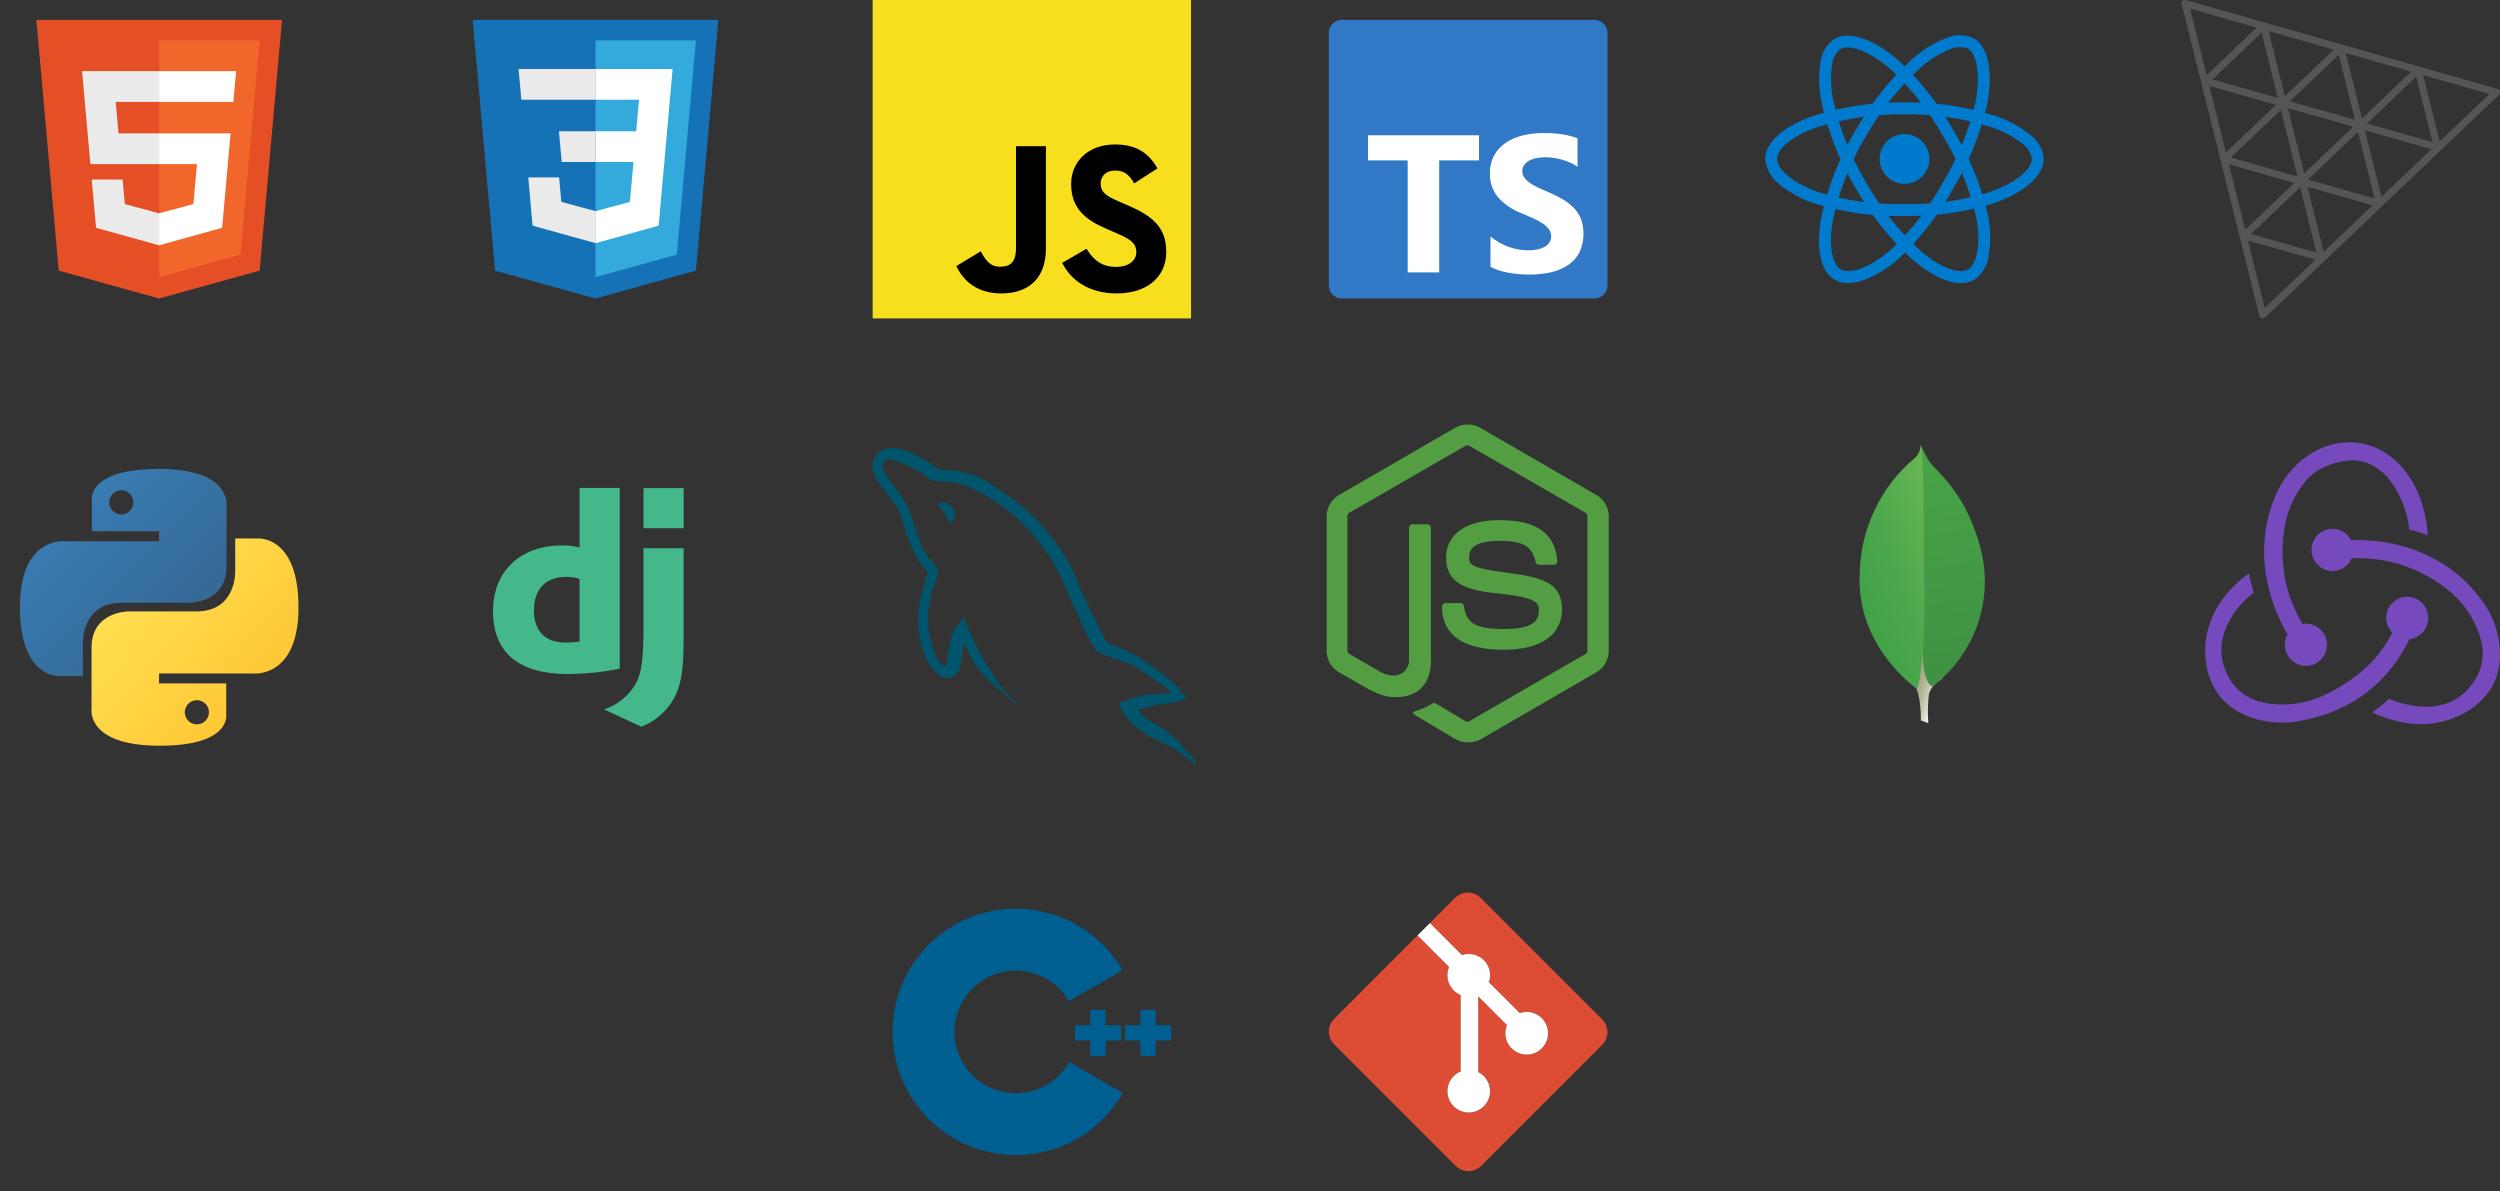 <svg width="424" height="202" viewBox="0 0 424 202" fill="none" xmlns="http://www.w3.org/2000/svg">
<rect x="0" y="0" width="424" height="202" fill="#333333" stroke="none"/>
<path d="M271.734 172.896L251.104 152.266C250.822 151.983 250.487 151.758 250.118 151.605C249.748 151.452 249.353 151.373 248.953 151.373C248.553 151.373 248.157 151.452 247.788 151.605C247.419 151.758 247.083 151.983 246.801 152.266L242.517 156.551L247.95 161.984C248.591 161.766 249.28 161.733 249.939 161.887C250.598 162.042 251.2 162.378 251.678 162.858C252.155 163.339 252.487 163.943 252.637 164.603C252.787 165.263 252.749 165.952 252.527 166.591L257.758 171.822C258.54 171.554 259.39 171.561 260.168 171.844C260.945 172.126 261.602 172.666 262.029 173.374C262.456 174.081 262.628 174.914 262.516 175.733C262.404 176.553 262.014 177.309 261.412 177.875C260.81 178.442 260.032 178.786 259.208 178.848C258.383 178.911 257.562 178.69 256.882 178.221C256.201 177.752 255.701 177.063 255.466 176.271C255.231 175.478 255.275 174.629 255.59 173.864L250.704 168.979V181.833C251.444 182.199 252.036 182.809 252.382 183.559C252.727 184.309 252.806 185.155 252.603 185.955C252.401 186.756 251.93 187.463 251.27 187.959C250.609 188.455 249.799 188.71 248.973 188.681C248.148 188.652 247.358 188.341 246.734 187.8C246.11 187.259 245.69 186.52 245.544 185.707C245.398 184.894 245.536 184.056 245.933 183.332C246.33 182.608 246.964 182.042 247.728 181.728V168.756C247.286 168.575 246.884 168.308 246.546 167.971C246.207 167.633 245.939 167.233 245.756 166.791C245.574 166.35 245.48 165.877 245.481 165.399C245.482 164.921 245.577 164.448 245.762 164.008L240.412 158.655L226.266 172.806C225.983 173.088 225.758 173.424 225.604 173.793C225.451 174.163 225.372 174.559 225.372 174.959C225.372 175.359 225.451 175.755 225.604 176.124C225.758 176.493 225.983 176.829 226.266 177.111L246.896 197.734C247.178 198.017 247.513 198.242 247.882 198.395C248.252 198.548 248.647 198.627 249.047 198.627C249.447 198.627 249.843 198.548 250.212 198.395C250.581 198.242 250.917 198.017 251.199 197.734L271.734 177.194C272.017 176.912 272.242 176.576 272.396 176.207C272.549 175.837 272.628 175.441 272.628 175.041C272.628 174.641 272.549 174.245 272.396 173.876C272.242 173.507 272.017 173.171 271.734 172.889" fill="#DD4C35"/>
<path d="M242.517 156.551L247.95 161.984C248.591 161.766 249.28 161.733 249.939 161.887C250.598 162.042 251.2 162.378 251.678 162.858C252.155 163.339 252.487 163.943 252.637 164.603C252.787 165.263 252.749 165.952 252.527 166.591L257.758 171.822C258.54 171.554 259.39 171.561 260.168 171.843C260.945 172.126 261.602 172.666 262.029 173.374C262.456 174.081 262.628 174.914 262.516 175.733C262.404 176.553 262.014 177.309 261.412 177.875C260.81 178.442 260.032 178.786 259.208 178.848C258.383 178.911 257.562 178.69 256.882 178.221C256.201 177.752 255.701 177.063 255.466 176.271C255.231 175.478 255.275 174.629 255.59 173.864L250.704 168.979V181.833C251.444 182.199 252.036 182.808 252.382 183.559C252.727 184.309 252.806 185.155 252.603 185.955C252.401 186.756 251.93 187.463 251.27 187.959C250.609 188.455 249.799 188.71 248.973 188.681C248.148 188.652 247.358 188.341 246.734 187.8C246.11 187.259 245.69 186.52 245.544 185.707C245.398 184.894 245.536 184.056 245.933 183.332C246.33 182.608 246.964 182.042 247.728 181.728V168.756C247.286 168.575 246.884 168.308 246.546 167.971C246.207 167.633 245.939 167.233 245.756 166.791C245.574 166.35 245.48 165.877 245.481 165.399C245.482 164.921 245.577 164.448 245.762 164.008L240.412 158.655" fill="white"/>
<path d="M327.046 122.625L325.779 122.205C325.779 122.205 325.948 115.792 323.627 115.342C322.109 113.573 323.852 39.841 329.404 115.09C328.35 115.625 327.544 116.546 327.154 117.66C326.945 119.307 326.909 120.971 327.046 122.625Z" fill="url(#paint0_linear_0_1)"/>
<path d="M327.731 116.43C331.106 113.89 333.69 110.445 335.183 106.494C336.677 102.543 337.019 98.25 336.169 94.113C333.688 83.17 327.814 79.572 327.181 78.198C326.635 77.343 326.169 76.439 325.789 75.498L326.257 105.99C326.257 105.99 325.288 115.308 327.731 116.43Z" fill="url(#paint1_linear_0_1)"/>
<path d="M325.134 116.835C325.134 116.835 314.805 109.8 315.402 97.355C315.458 93.603 316.318 89.906 317.925 86.516C319.532 83.125 321.848 80.118 324.716 77.699C325.051 77.414 325.317 77.057 325.495 76.654C325.672 76.252 325.756 75.814 325.74 75.375C326.383 76.759 326.278 96.035 326.346 98.29C326.607 107.06 325.858 115.18 325.134 116.835Z" fill="url(#paint2_linear_0_1)"/>
<g clip-path="url(#clip0_0_1)">
<path d="M248.92 125.9C248.177 125.9 247.484 125.702 246.84 125.355L240.254 121.443C239.264 120.899 239.759 120.701 240.056 120.601C241.393 120.156 241.641 120.057 243.027 119.264C243.176 119.165 243.374 119.215 243.522 119.314L248.573 122.335C248.771 122.434 249.019 122.434 249.168 122.335L268.925 110.896C269.123 110.797 269.222 110.599 269.222 110.351V87.524C269.222 87.276 269.123 87.078 268.925 86.979L249.168 75.59C248.97 75.491 248.722 75.491 248.573 75.59L228.816 86.979C228.618 87.078 228.519 87.326 228.519 87.524V110.351C228.519 110.549 228.618 110.797 228.816 110.896L234.213 114.016C237.135 115.501 238.967 113.768 238.967 112.035V89.504C238.967 89.207 239.215 88.91 239.561 88.91H242.087C242.384 88.91 242.681 89.158 242.681 89.504V112.035C242.681 115.947 240.551 118.224 236.838 118.224C235.699 118.224 234.808 118.224 232.282 116.986L227.083 114.016C225.795 113.273 225.003 111.886 225.003 110.401V87.573C225.003 86.088 225.795 84.701 227.083 83.959L246.84 72.52C248.078 71.827 249.762 71.827 251 72.52L270.757 83.959C272.045 84.701 272.837 86.088 272.837 87.573V110.401C272.837 111.886 272.045 113.273 270.757 114.016L251 125.454C250.356 125.751 249.613 125.9 248.92 125.9V125.9ZM255.011 110.203C246.345 110.203 244.562 106.241 244.562 102.874C244.562 102.577 244.81 102.28 245.157 102.28H247.731C248.029 102.28 248.276 102.478 248.276 102.775C248.672 105.399 249.811 106.687 255.06 106.687C259.22 106.687 261.002 105.746 261.002 103.518C261.002 102.23 260.507 101.29 254.02 100.646C248.623 100.101 245.256 98.913 245.256 94.605C245.256 90.594 248.623 88.217 254.268 88.217C260.606 88.217 263.726 90.396 264.122 95.149C264.122 95.298 264.072 95.447 263.973 95.595C263.874 95.694 263.726 95.793 263.577 95.793H261.002C260.755 95.793 260.507 95.595 260.458 95.347C259.863 92.624 258.328 91.733 254.268 91.733C249.712 91.733 249.168 93.317 249.168 94.506C249.168 95.942 249.811 96.387 255.951 97.18C262.042 97.972 264.914 99.111 264.914 103.369C264.865 107.727 261.299 110.203 255.011 110.203Z" fill="#539E43"/>
</g>
<path d="M26.806 79.544C14.825 79.544 15.582 84.724 15.582 84.724V90.108H26.976V91.795H11.045C11.045 91.795 3.375 90.85 3.375 103.008C3.375 115.167 10.147 114.672 10.147 114.672H14.057V109.001C14.057 109.001 13.838 102.229 20.638 102.229H32.049C32.049 102.229 38.414 102.33 38.414 96.066V85.787C38.414 85.787 39.38 79.523 26.868 79.523L26.806 79.544ZM20.508 83.15C20.913 83.14 21.312 83.25 21.655 83.466C21.997 83.683 22.268 83.996 22.432 84.367C22.597 84.737 22.648 85.148 22.578 85.547C22.509 85.946 22.324 86.316 22.044 86.61C21.765 86.903 21.405 87.108 21.01 87.197C20.614 87.285 20.202 87.255 19.824 87.11C19.445 86.964 19.119 86.71 18.886 86.378C18.652 86.047 18.522 85.654 18.512 85.249V85.215C18.512 84.672 18.728 84.151 19.112 83.767C19.496 83.383 20.017 83.167 20.561 83.167L20.508 83.15Z" fill="url(#paint3_linear_0_1)"/>
<path d="M27.143 126.473C39.125 126.473 38.367 121.276 38.367 121.276V115.909H26.975V114.222H42.955C42.955 114.222 50.625 115.079 50.625 102.992C50.625 90.904 43.853 91.328 43.853 91.328H39.892V96.925C39.892 96.925 40.112 103.697 33.311 103.697H21.895C21.895 103.697 15.525 103.601 15.525 109.865V120.212C15.525 120.212 14.56 126.476 27.071 126.476H27.138L27.143 126.473ZM33.441 122.85C33.036 122.86 32.637 122.75 32.295 122.534C31.952 122.317 31.682 122.004 31.517 121.633C31.353 121.263 31.302 120.852 31.371 120.453C31.44 120.054 31.626 119.684 31.905 119.39C32.184 119.097 32.544 118.892 32.94 118.803C33.335 118.714 33.748 118.745 34.126 118.89C34.504 119.036 34.83 119.29 35.064 119.622C35.297 119.953 35.427 120.346 35.438 120.751V120.801C35.438 121.345 35.222 121.866 34.837 122.25C34.453 122.634 33.932 122.85 33.389 122.85H33.441Z" fill="url(#paint4_linear_0_1)"/>
<g clip-path="url(#clip1_0_1)">
<path d="M148 0H202V54H148V0Z" fill="#F7DF1E"/>
<path d="M162.199 45.126L166.331 42.625C167.128 44.039 167.853 45.235 169.593 45.235C171.26 45.235 172.312 44.583 172.312 42.046V24.791H177.387V42.117C177.387 47.373 174.306 49.766 169.811 49.766C165.751 49.766 163.395 47.663 162.198 45.126M180.143 44.583L184.275 42.19C185.363 43.967 186.776 45.271 189.277 45.271C191.38 45.271 192.721 44.22 192.721 42.77C192.721 41.03 191.343 40.414 189.023 39.399L187.755 38.855C184.094 37.297 181.665 35.339 181.665 31.207C181.665 27.401 184.565 24.501 189.096 24.501C192.322 24.501 194.642 25.625 196.309 28.561L192.358 31.099C191.488 29.54 190.546 28.924 189.096 28.924C187.61 28.924 186.667 29.866 186.667 31.099C186.667 32.621 187.61 33.237 189.784 34.18L191.053 34.724C195.367 36.572 197.795 38.457 197.795 42.698C197.795 47.265 194.207 49.766 189.386 49.766C184.674 49.766 181.629 47.519 180.143 44.583" fill="black"/>
</g>
<path d="M270.411 3.375H227.589C226.366 3.375 225.375 4.366 225.375 5.589V48.411C225.375 49.634 226.366 50.625 227.589 50.625H270.411C271.634 50.625 272.625 49.634 272.625 48.411V5.589C272.625 4.366 271.634 3.375 270.411 3.375Z" fill="#3178C6"/>
<path fill-rule="evenodd" clip-rule="evenodd" d="M252.788 40.093V45.27C253.729 45.735 254.732 46.062 255.765 46.241C256.96 46.461 258.172 46.57 259.387 46.565C260.57 46.571 261.751 46.451 262.91 46.209C263.95 45.999 264.943 45.598 265.838 45.028C266.669 44.491 267.353 43.757 267.831 42.891C268.686 41.098 268.799 39.04 268.145 37.164C267.869 36.462 267.458 35.822 266.935 35.279C266.373 34.702 265.736 34.204 265.04 33.799C264.238 33.33 263.405 32.916 262.547 32.56C261.872 32.28 261.265 32.008 260.725 31.744C260.245 31.514 259.786 31.244 259.353 30.935C259.013 30.697 258.719 30.401 258.482 30.061C258.278 29.752 258.171 29.389 258.177 29.018C258.172 28.677 258.267 28.342 258.45 28.055C258.649 27.753 258.914 27.502 259.225 27.319C259.605 27.095 260.018 26.934 260.45 26.841C260.979 26.724 261.521 26.667 262.063 26.673C262.519 26.674 262.975 26.707 263.426 26.77C263.914 26.836 264.397 26.936 264.871 27.069C265.353 27.203 265.825 27.372 266.282 27.575C266.725 27.773 267.149 28.012 267.549 28.288V23.456C266.717 23.142 265.855 22.915 264.976 22.781C263.914 22.627 262.842 22.554 261.769 22.564C260.597 22.557 259.427 22.69 258.286 22.96C257.255 23.196 256.274 23.615 255.391 24.197C254.57 24.744 253.892 25.479 253.414 26.342C252.908 27.3 252.658 28.372 252.687 29.455C252.65 30.888 253.122 32.287 254.019 33.404C255.119 34.643 256.507 35.593 258.06 36.17C258.769 36.462 259.43 36.749 260.043 37.029C260.596 37.275 261.128 37.567 261.633 37.901C262.04 38.166 262.397 38.5 262.689 38.888C262.946 39.241 263.082 39.666 263.077 40.102C263.079 40.428 262.996 40.749 262.834 41.033C262.655 41.338 262.402 41.594 262.1 41.777C261.722 42.008 261.308 42.175 260.875 42.27C260.311 42.396 259.735 42.456 259.157 42.447C258.024 42.445 256.899 42.245 255.834 41.857C254.722 41.455 253.69 40.858 252.788 40.093ZM244.091 27.204H250.841V22.94H232.02V27.204H238.74V46.195H244.091V27.204Z" fill="white"/>
<path d="M9.96 45.902L6.168 3.375H47.832L44.035 45.895L26.975 50.625L9.96 45.902Z" fill="#E44F26"/>
<path d="M27 47.01L40.787 43.188L44.03 6.853H27V47.01Z" fill="#F1662A"/>
<path d="M27 22.624H20.098L19.622 17.283H27V12.067H13.922L14.047 13.468L15.328 27.84H27V22.624ZM27 36.17L26.976 36.177L21.168 34.609L20.797 30.449H15.56L16.291 38.637L26.976 41.604L27 41.597V36.17Z" fill="#EBEBEB"/>
<path d="M26.981 22.624V27.84H33.404L32.8 34.606L26.981 36.175V41.602L37.675 38.637L37.753 37.756L38.978 24.025L39.106 22.624H26.981ZM26.981 12.067V17.283H39.58L39.685 16.112L39.923 13.468L40.048 12.067H26.981Z" fill="white"/>
<path d="M98.294 82.75H105.109V113.41C102.2 113.996 99.24 114.299 96.27 114.313C87.948 114.305 83.616 110.654 83.616 103.645C83.616 96.895 88.211 92.507 95.331 92.507C96.33 92.488 97.327 92.602 98.294 92.845V82.75ZM98.294 98.177C97.554 97.937 96.776 97.823 95.997 97.84C92.559 97.84 90.56 99.903 90.56 103.52C90.56 107.042 92.463 108.986 95.954 108.986C96.737 108.985 97.519 108.929 98.294 108.817V98.186V98.177Z" fill="#44B78B"/>
<path d="M115.938 92.975V108.331C115.938 113.618 115.534 116.159 114.351 118.351C113.144 120.58 111.171 122.316 108.782 123.25L102.461 120.326C104.757 119.553 106.681 117.973 107.859 115.889C108.832 113.997 109.14 111.805 109.14 106.039V92.975H115.938ZM109.133 82.784H115.946V89.581H109.133V82.784Z" fill="#44B78B"/>
<path d="M323 31.175C325.33 31.175 327.219 29.286 327.219 26.956C327.219 24.626 325.33 22.737 323 22.737C320.67 22.737 318.781 24.626 318.781 26.956C318.781 29.286 320.67 31.175 323 31.175Z" fill="#007ACC"/>
<path d="M323 36.629C317.929 36.752 312.871 36.068 308.015 34.604C305.772 33.893 303.679 32.773 301.844 31.3C301.143 30.797 300.56 30.148 300.134 29.398C299.708 28.648 299.449 27.815 299.375 26.956C299.375 24.167 302.439 21.433 307.573 19.644C312.559 18.059 317.769 17.291 323 17.369C328.162 17.297 333.301 18.052 338.225 19.604C340.385 20.292 342.406 21.358 344.195 22.753C344.883 23.232 345.458 23.857 345.878 24.584C346.298 25.31 346.553 26.12 346.625 26.956C346.625 29.855 343.199 32.793 337.681 34.619C332.919 36.035 327.968 36.713 323 36.629ZM323 19.388C317.995 19.321 313.011 20.051 308.236 21.551C303.511 23.2 301.393 25.454 301.393 26.951C301.393 28.517 303.67 30.979 308.668 32.689C313.314 34.082 318.151 34.731 323 34.611C327.753 34.696 332.49 34.053 337.048 32.704C342.238 30.984 344.6 28.519 344.6 26.956C344.515 26.42 344.319 25.907 344.026 25.45C343.733 24.993 343.348 24.602 342.896 24.302C341.295 23.065 339.49 22.12 337.561 21.511C332.852 20.032 327.936 19.315 323 19.388Z" fill="#007ACC"/>
<path d="M313.415 47.998C312.628 48.016 311.85 47.825 311.161 47.444C308.744 46.05 307.907 42.031 308.921 36.69C310.039 31.578 311.977 26.681 314.659 22.189C317.174 17.682 320.395 13.606 324.198 10.117C325.874 8.589 327.807 7.37 329.909 6.517C330.669 6.161 331.498 5.976 332.337 5.976C333.176 5.976 334.005 6.161 334.765 6.517C337.278 7.965 338.11 12.4 336.937 18.092C335.784 22.926 333.897 27.554 331.341 31.816C328.914 36.27 325.795 40.31 322.101 43.785C320.364 45.373 318.348 46.626 316.156 47.48C315.278 47.805 314.351 47.98 313.415 47.998ZM316.407 23.191C313.849 27.493 311.992 32.175 310.906 37.061C309.973 41.98 310.869 44.938 312.171 45.691C313.521 46.472 316.798 45.731 320.778 42.255C324.304 38.925 327.282 35.058 329.598 30.797C332.047 26.722 333.857 22.297 334.966 17.675C336.07 12.317 335.116 9.037 333.763 8.257C333.256 8.063 332.714 7.976 332.171 8.001C331.628 8.027 331.097 8.165 330.611 8.407C328.74 9.179 327.021 10.274 325.531 11.644C321.898 14.986 318.821 18.888 316.419 23.201L316.407 23.191Z" fill="#007ACC"/>
<path d="M332.58 48.02C330.293 48.02 327.389 46.636 324.365 44.035C320.495 40.514 317.22 36.39 314.667 31.823C312.019 27.392 310.097 22.566 308.973 17.528C308.486 15.312 308.396 13.026 308.707 10.778C308.779 9.944 309.033 9.136 309.451 8.411C309.869 7.686 310.441 7.061 311.127 6.581C313.636 5.128 317.894 6.622 322.239 10.479C325.851 13.892 328.919 17.838 331.335 22.18C333.981 26.508 335.923 31.228 337.089 36.165C337.597 38.463 337.675 40.835 337.32 43.161C337.236 44.019 336.967 44.849 336.531 45.593C336.096 46.337 335.505 46.978 334.799 47.473C334.121 47.849 333.355 48.037 332.58 48.02ZM316.414 30.807C318.863 35.172 321.991 39.118 325.681 42.5C329.477 45.765 332.487 46.467 333.781 45.706C335.131 44.921 336.127 41.718 335.101 36.536C333.977 31.823 332.114 27.317 329.581 23.186C327.276 19.03 324.348 15.251 320.899 11.981C316.809 8.35 313.491 7.538 312.139 8.321C311.718 8.663 311.372 9.089 311.124 9.572C310.876 10.055 310.73 10.584 310.696 11.126C310.428 13.131 310.516 15.167 310.955 17.142C312.035 21.96 313.879 26.574 316.415 30.81L316.414 30.807Z" fill="#007ACC"/>
<path d="M370.599 4.846e-05C370.508 0.001 370.418 0.023 370.336 0.064C370.254 0.105 370.183 0.163 370.127 0.235C370.071 0.307 370.032 0.39 370.013 0.479C369.994 0.567 369.996 0.659 370.018 0.747L376.593 27.108C376.598 27.139 376.606 27.169 376.616 27.198L383.182 53.541C383.207 53.644 383.26 53.739 383.334 53.815C383.409 53.892 383.502 53.947 383.605 53.977C383.708 54.006 383.817 54.008 383.921 53.982C384.025 53.956 384.12 53.903 384.197 53.829L423.815 16.088C423.891 16.014 423.947 15.922 423.976 15.82C424.006 15.719 424.008 15.611 423.982 15.509C423.956 15.406 423.904 15.312 423.83 15.236C423.756 15.16 423.663 15.104 423.56 15.075L410.419 11.324C410.333 11.276 410.238 11.249 410.139 11.246L384.231 3.859C384.133 3.799 384.02 3.767 383.904 3.769L370.772 0.023C370.716 0.007 370.658 -0.001 370.599 4.846e-05ZM371.449 1.472L382.709 4.68L374.257 12.744L371.449 1.472ZM384.754 5.265L395.805 8.415L387.512 16.324L384.754 5.265ZM383.568 5.535L386.333 16.619L375.252 13.469L383.568 5.535ZM397.836 8.996L408.919 12.155L400.599 20.097L397.836 8.996ZM396.655 9.288L399.399 20.313L388.373 17.181L396.655 9.288ZM410.969 12.74L422.208 15.944L413.768 23.985L410.969 12.74ZM409.778 13.01L412.539 24.093L401.46 20.948L409.778 13.01ZM374.716 14.576L385.995 17.78L377.529 25.848L374.716 14.576ZM388.019 18.338L399.1 21.488L390.784 29.424L388.019 18.338ZM386.842 18.646L389.65 29.934L378.374 26.712L386.842 18.646ZM401.097 22.1L412.377 25.306L403.903 33.374L401.097 22.1ZM399.915 22.385L402.721 33.663L391.456 30.445L399.915 22.385ZM378.036 27.871L389.107 31.035L380.801 38.961L378.036 27.871ZM391.336 31.667L402.385 34.824L394.097 42.721L391.336 31.667ZM390.109 31.757L392.867 42.843L381.791 39.693L390.109 31.757ZM381.257 40.802L392.702 44.046L384.109 52.232L381.257 40.802Z" fill="#555555"/>
<path d="M83.96 45.902L80.169 3.375H121.83L118.035 45.895L100.975 50.625L83.96 45.902Z" fill="#1572B6"/>
<path d="M101 47.01L114.787 43.188L118.03 6.853H101V47.01Z" fill="#33A9DC"/>
<path d="M101 22.26H107.902L108.378 16.919H101V11.703H114.078L113.953 13.102L112.672 27.476H101V22.26Z" fill="white"/>
<path d="M101.032 35.805L101.008 35.812L95.2 34.243L94.829 30.083H89.593L90.323 38.273L101.007 41.239L101.032 41.232V35.805Z" fill="#EBEBEB"/>
<path d="M107.458 27.255L106.83 34.239L101.014 35.809V41.236L111.706 38.273L111.785 37.392L112.691 27.255H107.458Z" fill="white"/>
<path d="M101.019 11.703V16.919H88.42L88.315 15.746L88.077 13.102L87.952 11.703H101.019ZM101 22.26V27.476H95.264L95.16 26.303L94.923 23.659L94.798 22.26H101Z" fill="#EBEBEB"/>
<g clip-path="url(#clip2_0_1)">
<path d="M408.645 108.39C410.49 108.198 411.889 106.596 411.826 104.673C411.762 102.75 410.172 101.212 408.263 101.212H408.136C406.163 101.276 404.636 102.942 404.7 104.929C404.764 105.891 405.145 106.724 405.718 107.3C403.555 111.594 400.246 114.735 395.283 117.362C391.911 119.157 388.412 119.798 384.913 119.349C382.05 118.965 379.823 117.683 378.423 115.568C376.387 112.428 376.196 109.031 377.914 105.634C379.123 103.199 381.032 101.404 382.24 100.507C381.986 99.674 381.604 98.264 381.413 97.239C372.188 103.968 373.142 113.069 375.942 117.362C378.041 120.567 382.304 122.554 387.012 122.554C388.285 122.554 389.557 122.425 390.83 122.105C398.974 120.503 405.145 115.632 408.645 108.39ZM419.843 100.443C415.007 94.739 407.881 91.599 399.737 91.599H398.719C398.147 90.445 396.938 89.676 395.602 89.676H395.474C393.502 89.74 391.975 91.407 392.039 93.393C392.102 95.316 393.693 96.854 395.602 96.854H395.729C397.129 96.79 398.337 95.893 398.846 94.675H399.992C404.827 94.675 409.408 96.085 413.544 98.841C416.725 100.956 419.016 103.712 420.288 107.044C421.37 109.736 421.306 112.363 420.161 114.607C418.379 118.003 415.389 119.862 411.444 119.862C408.899 119.862 406.481 119.093 405.209 118.516C404.509 119.157 403.237 120.182 402.346 120.823C405.082 122.105 407.881 122.81 410.553 122.81C416.661 122.81 421.179 119.413 422.897 116.017C424.742 112.299 424.614 105.891 419.843 100.443ZM387.521 109.479C387.585 111.402 389.176 112.94 391.084 112.94H391.212C393.184 112.876 394.711 111.21 394.647 109.223C394.584 107.3 392.993 105.762 391.084 105.762H390.957C390.83 105.762 390.639 105.762 390.512 105.826C387.903 101.468 386.822 96.726 387.203 91.599C387.458 87.753 388.73 84.421 390.957 81.665C392.802 79.294 396.365 78.14 398.783 78.076C405.527 77.948 408.39 86.407 408.581 89.804C409.408 89.996 410.808 90.445 411.762 90.766C410.999 80.383 404.636 75 398.528 75C392.802 75 387.521 79.166 385.422 85.318C382.495 93.522 384.404 101.404 387.967 107.621C387.649 108.069 387.458 108.774 387.521 109.479Z" fill="#764ABC"/>
</g>
<g clip-path="url(#clip3_0_1)">
<path d="M198.627 117.617C195.637 117.543 193.32 117.841 191.376 118.661C190.815 118.884 189.918 118.885 189.843 119.593C190.142 119.891 190.18 120.376 190.441 120.786C190.89 121.531 191.675 122.538 192.385 123.06C193.17 123.657 193.955 124.253 194.777 124.775C196.235 125.67 197.88 126.192 199.3 127.087C200.123 127.608 200.944 128.28 201.767 128.839C202.178 129.137 202.439 129.622 202.963 129.808V129.696C202.701 129.361 202.626 128.876 202.365 128.503C201.992 128.13 201.617 127.795 201.243 127.422C200.16 125.968 198.814 124.701 197.356 123.657C196.16 122.836 193.544 121.718 193.058 120.339C193.058 120.339 193.02 120.301 192.983 120.264C193.805 120.19 194.777 119.891 195.562 119.668C196.833 119.332 197.992 119.407 199.3 119.071C199.898 118.922 200.496 118.735 201.094 118.549V118.214C200.421 117.543 199.936 116.648 199.225 116.014C197.319 114.373 195.226 112.77 193.058 111.428C191.899 110.683 190.404 110.198 189.17 109.564C188.722 109.34 187.974 109.229 187.713 108.856C187.04 108.036 186.666 106.955 186.18 105.985C185.096 103.935 184.05 101.661 183.115 99.498C182.443 98.044 182.031 96.59 181.209 95.248C177.359 88.91 173.173 85.07 166.744 81.305C165.361 80.522 163.716 80.186 161.959 79.776C161.025 79.739 160.09 79.665 159.156 79.627C158.558 79.366 157.96 78.658 157.436 78.322C155.306 76.98 149.811 74.072 148.241 77.912C147.232 80.335 149.737 82.721 150.596 83.952C151.232 84.809 152.054 85.778 152.503 86.748C152.764 87.381 152.839 88.053 153.101 88.724C153.699 90.364 154.259 92.191 155.044 93.72C155.456 94.502 155.904 95.323 156.427 96.031C156.726 96.441 157.25 96.628 157.362 97.299C156.839 98.044 156.801 99.163 156.502 100.095C155.156 104.308 155.68 109.527 157.586 112.621C158.184 113.553 159.604 115.604 161.511 114.821C163.193 114.15 162.819 112.025 163.305 110.161C163.417 109.713 163.342 109.415 163.566 109.117V109.192C164.09 110.235 164.613 111.242 165.099 112.286C166.258 114.112 168.276 116.014 169.958 117.282C170.855 117.952 171.565 119.108 172.687 119.518V119.406H172.612C172.388 119.071 172.051 118.922 171.752 118.661C171.08 117.99 170.332 117.17 169.809 116.424C168.239 114.336 166.856 112.025 165.622 109.639C165.024 108.483 164.501 107.215 164.015 106.06C163.791 105.612 163.791 104.941 163.417 104.718C162.856 105.538 162.034 106.246 161.623 107.253C160.913 108.856 160.838 110.832 160.576 112.882C160.427 112.92 160.501 112.882 160.427 112.957C159.231 112.658 158.82 111.428 158.371 110.384C157.249 107.737 157.062 103.487 158.035 100.43C158.296 99.647 159.418 97.187 158.969 96.441C158.745 95.733 157.997 95.323 157.586 94.763C157.1 94.055 156.577 93.161 156.24 92.377C155.343 90.29 154.895 87.978 153.923 85.89C153.474 84.921 152.69 83.915 152.054 83.02C151.344 82.013 150.559 81.305 149.998 80.112C149.812 79.702 149.55 79.031 149.849 78.583C149.923 78.285 150.073 78.173 150.372 78.099C150.858 77.688 152.241 78.21 152.727 78.434C154.11 78.993 155.268 79.515 156.427 80.298C156.95 80.671 157.511 81.379 158.184 81.566H158.969C160.165 81.827 161.51 81.64 162.632 81.976C164.613 82.609 166.407 83.542 168.015 84.548C172.911 87.643 176.948 92.042 179.676 97.299C180.125 98.156 180.312 98.939 180.723 99.834C181.508 101.661 182.48 103.525 183.265 105.314C184.05 107.066 184.797 108.856 185.918 110.31C186.479 111.093 188.722 111.503 189.731 111.913C190.479 112.248 191.638 112.547 192.31 112.957C193.581 113.739 194.852 114.635 196.048 115.492C196.646 115.939 198.515 116.871 198.627 117.617Z" fill="#00546B"/>
<path d="M160.501 85.219C159.866 85.219 159.417 85.294 158.969 85.406V85.48H159.044C159.343 86.077 159.866 86.487 160.239 87.009C160.539 87.605 160.8 88.202 161.099 88.798C161.137 88.761 161.174 88.724 161.174 88.724C161.698 88.351 161.959 87.754 161.959 86.86C161.735 86.599 161.697 86.338 161.51 86.077C161.286 85.704 160.8 85.517 160.501 85.219Z" fill="#00546B"/>
</g>
<path d="M193.417 171.288V173.886H190.815V176.49H193.417V179.094H196.021V176.49H198.625V173.886H196.021V171.288H193.417ZM187.511 171.288H184.906V173.886H182.302V176.49H184.906V179.094H187.509V176.49H190.113V173.886H187.509L187.511 171.288ZM181.345 180.106C180.22 182.107 178.465 183.679 176.353 184.578C174.242 185.477 171.892 185.653 169.671 185.079C167.449 184.505 165.479 183.212 164.068 181.402C162.657 179.592 161.884 177.366 161.869 175.071C161.854 172.777 162.598 170.541 163.985 168.713C165.372 166.885 167.325 165.566 169.539 164.963C171.753 164.359 174.105 164.505 176.228 165.376C178.351 166.248 180.126 167.797 181.278 169.782L190.373 164.551C188.069 160.565 184.513 157.452 180.258 155.694C176.002 153.937 171.285 153.634 166.84 154.832C162.395 156.031 158.47 158.664 155.675 162.323C152.88 165.981 151.371 170.46 151.383 175.064C151.395 179.668 152.927 184.139 155.741 187.783C158.555 191.427 162.493 194.04 166.945 195.215C171.396 196.391 176.111 196.063 180.358 194.284C184.604 192.504 188.144 189.373 190.427 185.375L181.345 180.106Z" fill="#005F91"/>
<defs>
<linearGradient id="paint0_linear_0_1" x1="318.527" y1="99.426" x2="333.093" y2="104.369" gradientUnits="userSpaceOnUse">
<stop offset="0.231" stop-color="#999875"/>
<stop offset="0.563" stop-color="#9B9977"/>
<stop offset="0.683" stop-color="#A09F7E"/>
<stop offset="0.768" stop-color="#A9A889"/>
<stop offset="0.837" stop-color="#B7B69A"/>
<stop offset="0.896" stop-color="#C9C7B0"/>
<stop offset="0.948" stop-color="#DEDDCB"/>
<stop offset="0.994" stop-color="#F8F6EB"/>
<stop offset="1" stop-color="#FBF9EF"/>
</linearGradient>
<linearGradient id="paint1_linear_0_1" x1="323.869" y1="75.28" x2="330.308" y2="115.492" gradientUnits="userSpaceOnUse">
<stop stop-color="#48A547"/>
<stop offset="1" stop-color="#3F9143"/>
</linearGradient>
<linearGradient id="paint2_linear_0_1" x1="314.514" y1="98.587" x2="331.795" y2="92.799" gradientUnits="userSpaceOnUse">
<stop stop-color="#41A247"/>
<stop offset="0.352" stop-color="#4BA74B"/>
<stop offset="0.956" stop-color="#67B554"/>
<stop offset="1" stop-color="#69B655"/>
</linearGradient>
<linearGradient id="paint3_linear_0_1" x1="8.045" y1="84.139" x2="30.466" y2="106.509" gradientUnits="userSpaceOnUse">
<stop stop-color="#387EB8"/>
<stop offset="1" stop-color="#366994"/>
</linearGradient>
<linearGradient id="paint4_linear_0_1" x1="21.309" y1="98.711" x2="46.925" y2="121.075" gradientUnits="userSpaceOnUse">
<stop stop-color="#FFE052"/>
<stop offset="1" stop-color="#FFC331"/>
</linearGradient>
<clipPath id="clip0_0_1">
<rect width="47.84" height="54" fill="white" transform="translate(225 72)"/>
</clipPath>
<clipPath id="clip1_0_1">
<rect width="54" height="54" fill="white" transform="translate(148)"/>
</clipPath>
<clipPath id="clip2_0_1">
<rect width="50" height="48" fill="white" transform="translate(374 75)"/>
</clipPath>
<clipPath id="clip3_0_1">
<rect width="55" height="54" fill="white" transform="translate(148 76)"/>
</clipPath>
</defs>
</svg>
